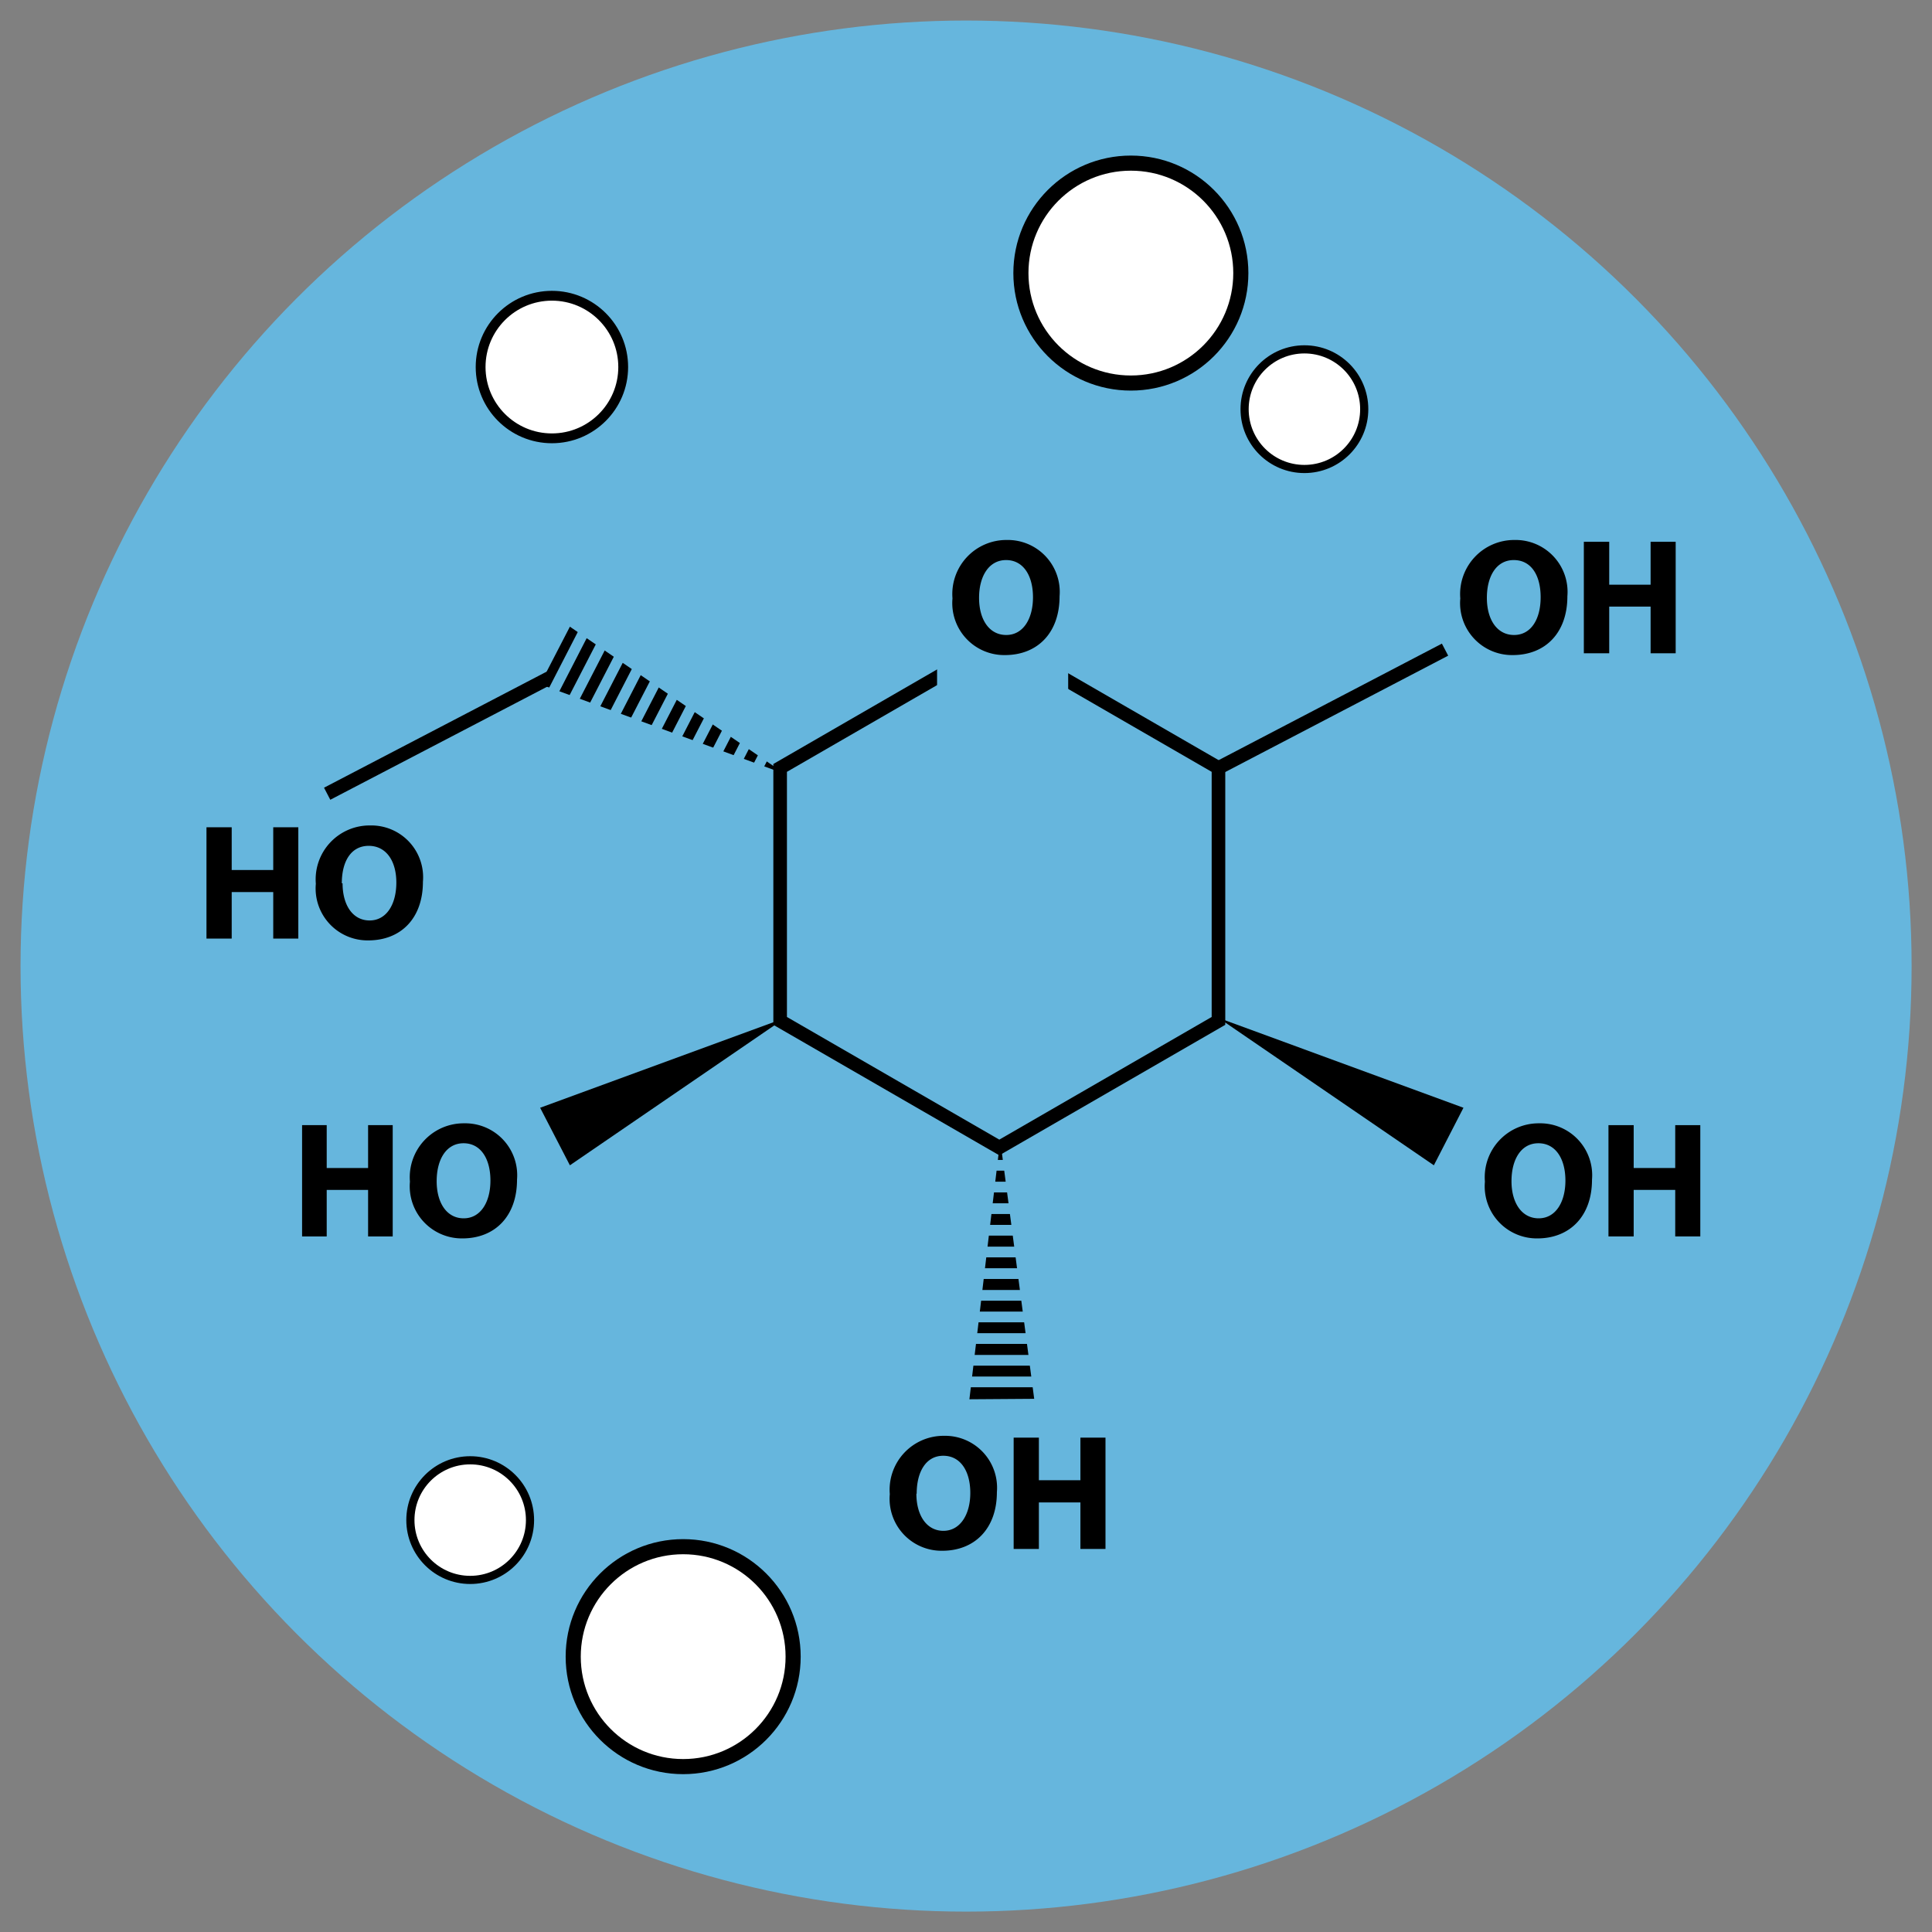 <svg xmlns="http://www.w3.org/2000/svg" viewBox="0 0 127.91 127.91"><rect x="0" y="0" width="127.91" height="127.91" fill="#808080" stroke="none"/><defs><style>.cls-1{fill:#66b6dd;}.cls-2,.cls-3,.cls-4{fill:#fff;}.cls-2,.cls-3,.cls-4,.cls-5{stroke:#000;}.cls-2,.cls-3,.cls-4,.cls-5,.cls-6{stroke-miterlimit:10;}.cls-2{stroke-width:0.54px;}.cls-3{stroke-width:0.65px;}.cls-5,.cls-6{fill:none;}.cls-5{stroke-width:0.9px;}.cls-6{stroke:#66b6dd;stroke-width:0.71px;}</style></defs><title>Iconen BRO Grondwatermeetnet (CC BY-ND 4.0)</title><g id="Samenstellingsonderzoek"><circle class="cls-1" cx="63.96" cy="63.96" r="62.6"/><circle class="cls-2" cx="86.36" cy="27.09" r="3.96"/><circle class="cls-2" cx="31.13" cy="100.64" r="3.96"/><circle class="cls-3" cx="36.54" cy="24.3" r="4.72"/><circle class="cls-4" cx="74.87" cy="18.08" r="7.28"/><circle class="cls-4" cx="45.23" cy="109.68" r="7.28"/><polygon class="cls-5" points="51.65 50.84 51.65 67.59 66.16 75.97 80.67 67.59 80.67 50.84 66.16 42.46 51.65 50.84"/><line class="cls-5" x1="80.67" y1="50.84" x2="95.67" y2="43.01"/><line class="cls-5" x1="21.66" y1="52.55" x2="36.66" y2="44.73"/><polygon points="35.76 73.34 37.73 77.15 51.99 67.39 35.76 73.34"/><polygon points="96.89 73.34 94.93 77.15 80.67 67.39 96.89 73.34"/><polygon points="35.76 45.3 37.73 41.49 51.99 51.25 35.76 45.3"/><polygon points="66.22 75.48 64.18 92.64 68.47 92.61 66.22 75.48"/><line class="cls-6" x1="62.22" y1="77.15" x2="70.44" y2="77.15"/><line class="cls-6" x1="62.2" y1="78.59" x2="70.42" y2="78.59"/><line class="cls-6" x1="62.18" y1="80.02" x2="70.4" y2="80.02"/><line class="cls-6" x1="62.17" y1="81.45" x2="70.39" y2="81.45"/><line class="cls-6" x1="62.15" y1="82.89" x2="70.37" y2="82.89"/><line class="cls-6" x1="62.13" y1="84.32" x2="70.35" y2="84.32"/><line class="cls-6" x1="62.11" y1="85.76" x2="70.33" y2="85.76"/><line class="cls-6" x1="62.1" y1="87.19" x2="70.32" y2="87.19"/><line class="cls-6" x1="62.08" y1="88.62" x2="70.3" y2="88.62"/><line class="cls-6" x1="62.06" y1="90.06" x2="70.28" y2="90.06"/><line class="cls-6" x1="62.04" y1="91.49" x2="70.27" y2="91.49"/><line class="cls-6" x1="35.66" y1="47.66" x2="39.42" y2="40.35"/><line class="cls-6" x1="36.92" y1="48.33" x2="40.69" y2="41.02"/><line class="cls-6" x1="38.19" y1="49" x2="41.96" y2="41.69"/><line class="cls-6" x1="39.46" y1="49.67" x2="43.22" y2="42.37"/><line class="cls-6" x1="40.72" y1="50.35" x2="44.49" y2="43.04"/><line class="cls-6" x1="41.99" y1="51.02" x2="45.76" y2="43.71"/><line class="cls-6" x1="43.26" y1="51.69" x2="47.02" y2="44.38"/><line class="cls-6" x1="44.52" y1="52.36" x2="48.29" y2="45.06"/><line class="cls-6" x1="45.79" y1="53.04" x2="49.56" y2="45.73"/><line class="cls-6" x1="47.06" y1="53.71" x2="50.82" y2="46.4"/><line class="cls-6" x1="48.32" y1="54.38" x2="52.09" y2="47.07"/><rect class="cls-1" x="62.04" y="38.98" width="8.68" height="8.68"/><path d="M70.15,39.48c0,2.42-1.46,3.89-3.62,3.89a3.44,3.44,0,0,1-3.47-3.75,3.58,3.58,0,0,1,3.59-3.87A3.44,3.44,0,0,1,70.15,39.48Zm-5.33.1c0,1.45.68,2.46,1.8,2.46s1.77-1.07,1.77-2.5-.64-2.46-1.78-2.46S64.82,38.15,64.82,39.58Z"/><path d="M103.77,39.48c0,2.42-1.46,3.89-3.62,3.89a3.44,3.44,0,0,1-3.47-3.75,3.58,3.58,0,0,1,3.59-3.87A3.44,3.44,0,0,1,103.77,39.48Zm-5.33.1c0,1.45.68,2.46,1.8,2.46S102,41,102,39.54s-.63-2.46-1.78-2.46S98.44,38.15,98.44,39.58Z"/><path d="M106.54,35.87v2.84h2.74V35.87h1.66v7.38h-1.66V40.16h-2.74v3.09h-1.68V35.87Z"/><path d="M105.4,78.1c0,2.42-1.47,3.89-3.62,3.89a3.45,3.45,0,0,1-3.47-3.76,3.57,3.57,0,0,1,3.59-3.86A3.44,3.44,0,0,1,105.4,78.1Zm-5.33.1c0,1.44.68,2.46,1.8,2.46s1.77-1.07,1.77-2.5-.64-2.47-1.79-2.47S100.07,76.77,100.07,78.2Z"/><path d="M108.16,74.49v2.84h2.75V74.49h1.66v7.37h-1.66V78.78h-2.75v3.08h-1.67V74.49Z"/><path d="M66,98.79c0,2.41-1.47,3.88-3.62,3.88a3.44,3.44,0,0,1-3.47-3.75,3.57,3.57,0,0,1,3.59-3.86A3.44,3.44,0,0,1,66,98.79Zm-5.33.1c0,1.44.68,2.46,1.79,2.46s1.78-1.08,1.78-2.51-.64-2.46-1.79-2.46S60.69,97.45,60.69,98.89Z"/><path d="M68.78,95.18V98h2.75V95.18h1.66v7.37H71.53V99.47H68.78v3.08H67.11V95.18Z"/><path d="M21.63,74.49v2.84h2.74V74.49H26v7.37H24.37V78.78H21.63v3.08H20V74.49Z"/><path d="M34.23,78.1c0,2.42-1.46,3.89-3.62,3.89a3.45,3.45,0,0,1-3.47-3.76,3.57,3.57,0,0,1,3.59-3.86A3.44,3.44,0,0,1,34.23,78.1Zm-5.32.1c0,1.44.67,2.46,1.79,2.46s1.77-1.07,1.77-2.5-.63-2.47-1.78-2.47S28.91,76.77,28.91,78.2Z"/><path d="M15.34,54.77V57.6h2.75V54.77h1.66v7.37H18.09V59.06H15.34v3.08H13.67V54.77Z"/><path d="M28,58.38c0,2.42-1.46,3.88-3.62,3.88a3.44,3.44,0,0,1-3.47-3.75,3.57,3.57,0,0,1,3.59-3.86A3.43,3.43,0,0,1,28,58.38Zm-5.32.1c0,1.44.67,2.46,1.79,2.46s1.77-1.07,1.77-2.51S25.56,56,24.41,56,22.63,57,22.63,58.48Z"/></g></svg>